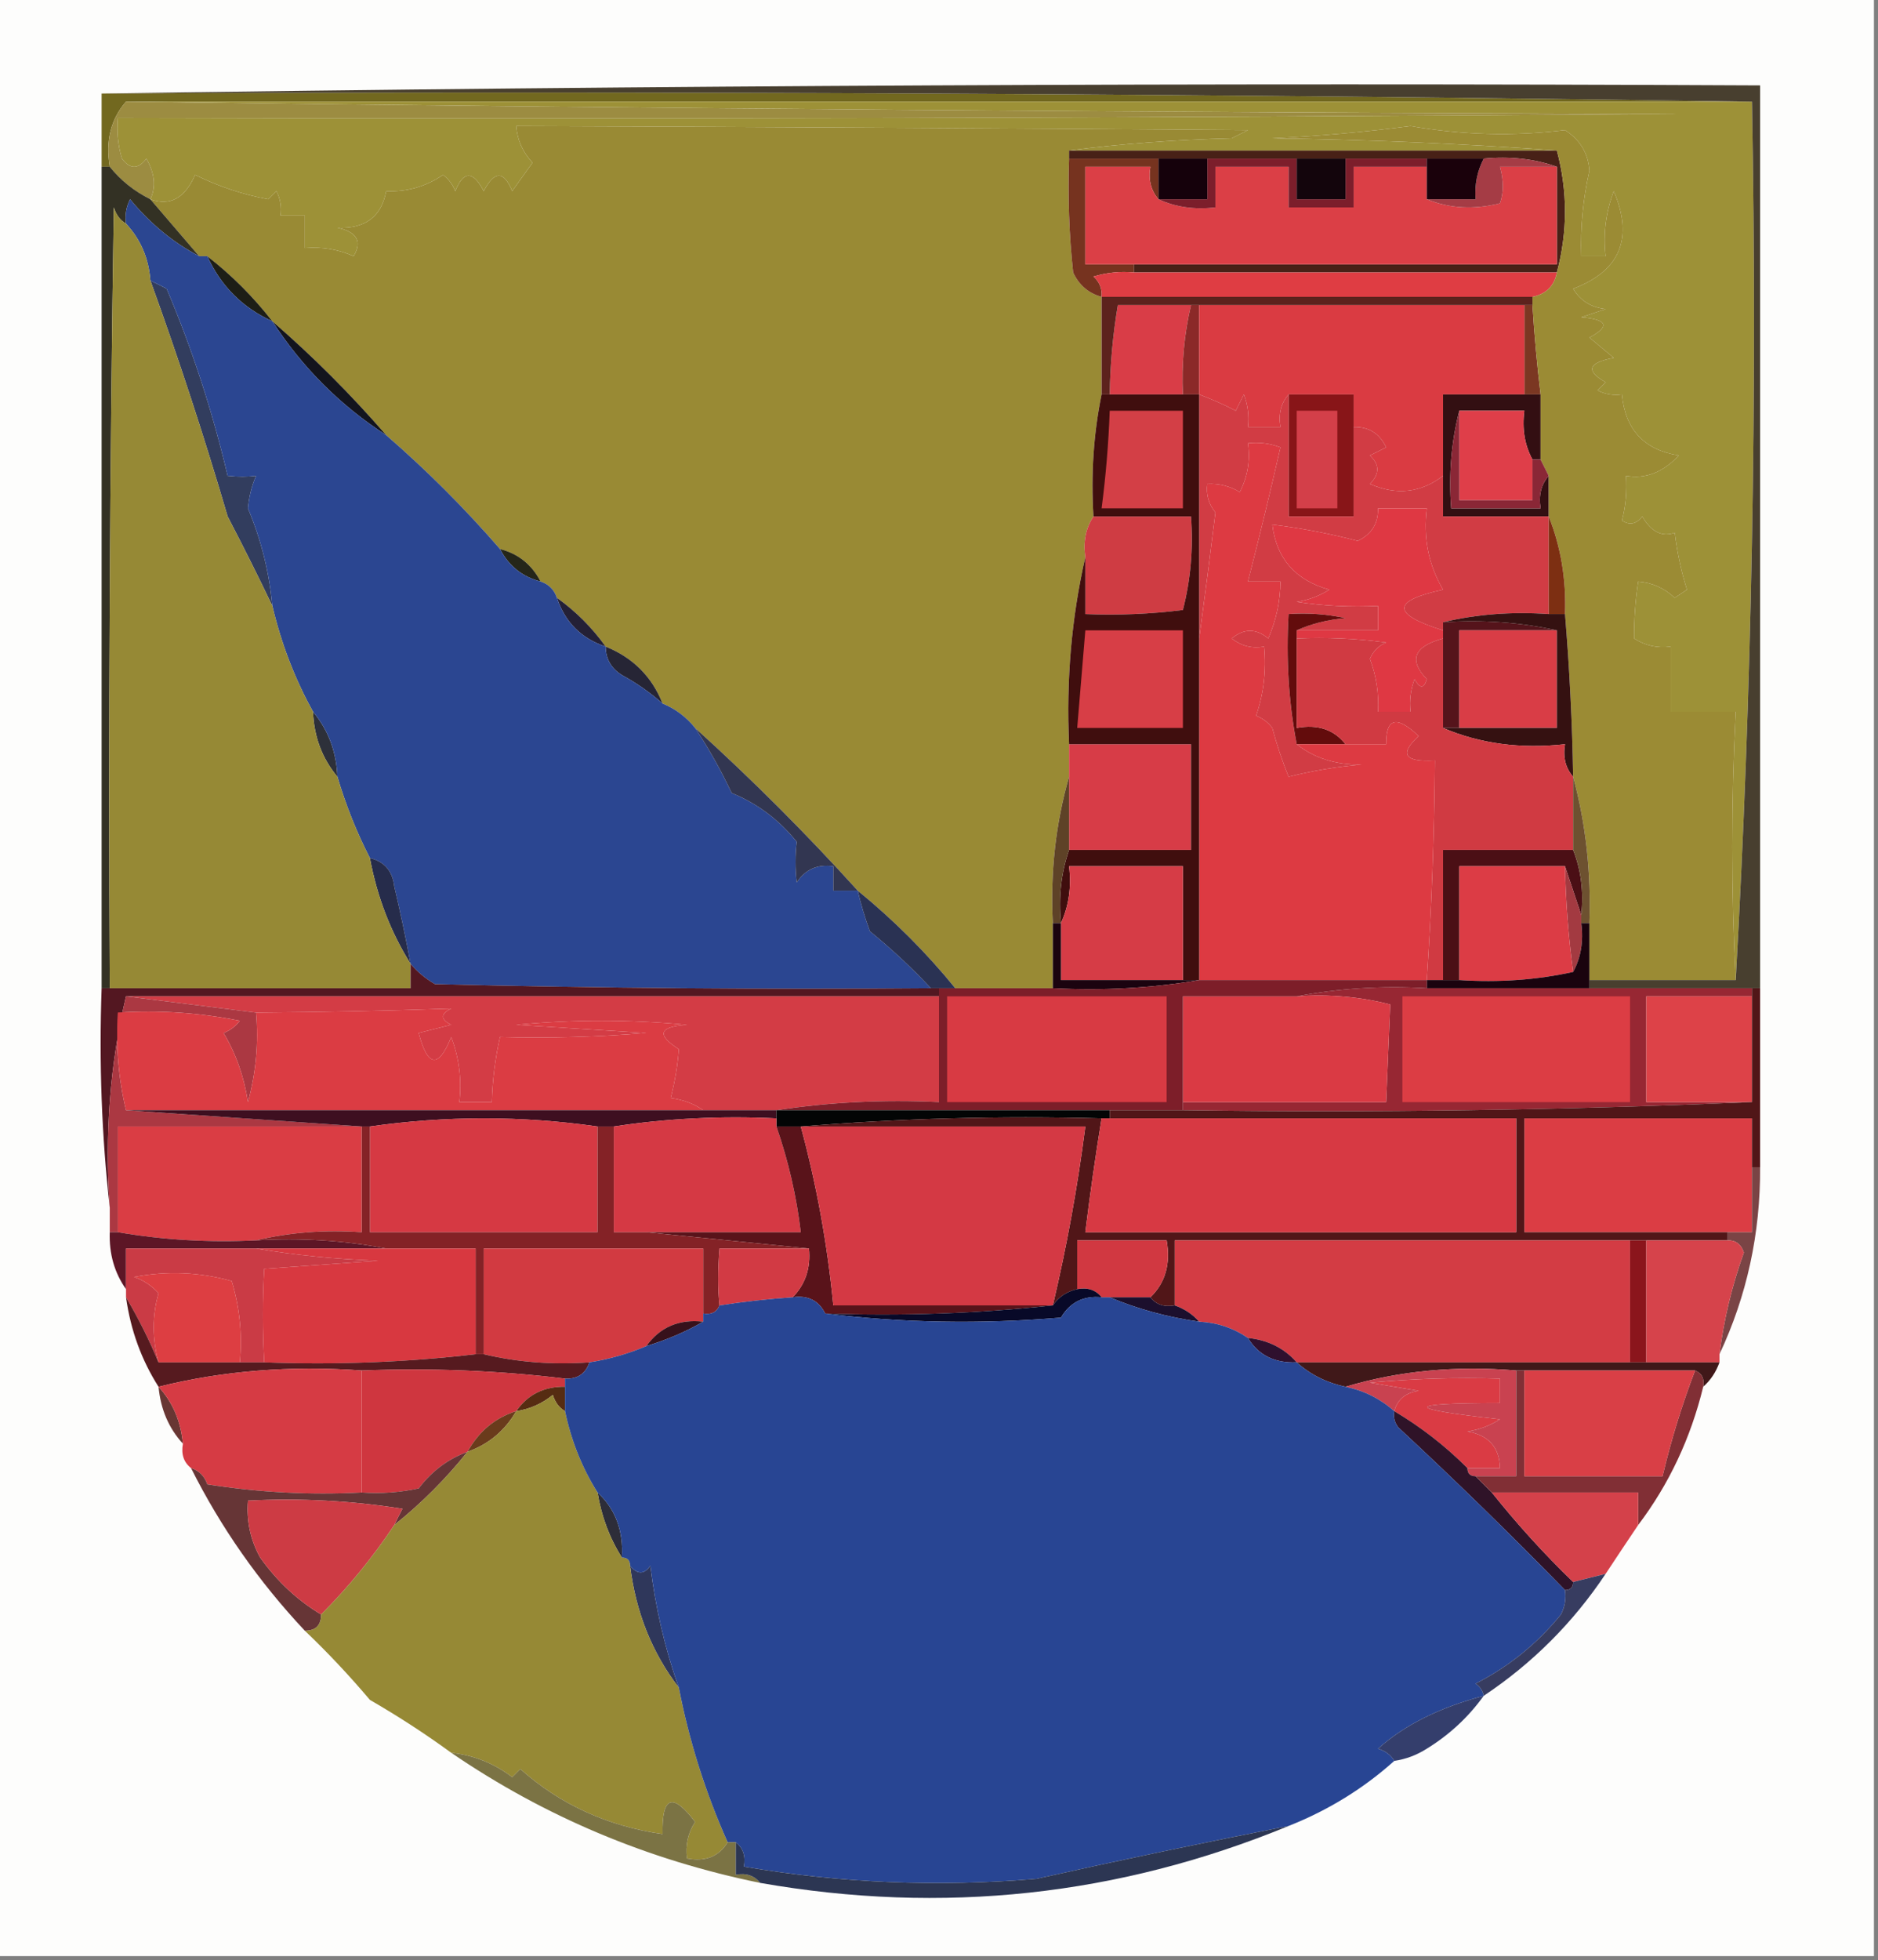 <?xml version="1.0" encoding="UTF-8"?>
<!DOCTYPE svg PUBLIC "-//W3C//DTD SVG 1.1//EN" "http://www.w3.org/Graphics/SVG/1.1/DTD/svg11.dtd">
<svg xmlns="http://www.w3.org/2000/svg" version="1.1" width="231px" height="241px" style="shape-rendering:geometricPrecision; text-rendering:geometricPrecision; image-rendering:optimizeQuality; fill-rule:evenodd; clip-rule:evenodd" xmlns:xlink="http://www.w3.org/1999/xlink">
<rect width="100%" height="100%" fill="#808080" stroke="none"/>
<g><path style="opacity:1" fill="#fdfdfc" d="M -0.5,-0.5 C 76.5,-0.5 153.5,-0.5 230.5,-0.5C 230.5,79.833 230.5,160.167 230.5,240.5C 153.5,240.5 76.5,240.5 -0.5,240.5C -0.5,160.167 -0.5,79.833 -0.5,-0.5 Z"/></g>
<g><path style="opacity:1" fill="#72681f" d="M 12.5,11.5 C 80.335,11.168 148.002,11.501 215.5,12.5C 148.833,12.5 82.167,12.5 15.5,12.5C 13.631,14.635 12.964,17.302 13.5,20.5C 13.167,20.5 12.833,20.5 12.5,20.5C 12.5,17.5 12.5,14.5 12.5,11.5 Z"/></g>
<g><path style="opacity:1" fill="#9c8c41" d="M 15.5,12.5 C 78.999,13.333 142.665,13.833 206.5,14C 142.501,14.5 78.501,14.667 14.5,14.5C 14.34,16.199 14.507,17.866 15,19.5C 16,20.833 17,20.833 18,19.5C 19.036,21.299 19.203,22.966 18.5,24.5C 16.52,23.516 14.853,22.183 13.5,20.5C 12.964,17.302 13.631,14.635 15.5,12.5 Z"/></g>
<g><path style="opacity:1" fill="#998a34" d="M 131.5,18.5 C 131.5,18.833 131.5,19.167 131.5,19.5C 131.334,24.178 131.501,28.845 132,33.5C 132.72,35.056 133.887,36.056 135.5,36.5C 135.5,40.5 135.5,44.5 135.5,48.5C 134.513,53.305 134.179,58.305 134.5,63.5C 133.549,64.919 133.216,66.585 133.5,68.5C 131.803,75.93 131.136,83.597 131.5,91.5C 131.5,92.833 131.5,94.167 131.5,95.5C 129.85,101.25 129.184,107.25 129.5,113.5C 129.5,116.167 129.5,118.833 129.5,121.5C 125.5,121.5 121.5,121.5 117.5,121.5C 113.963,117.146 109.963,113.146 105.5,109.5C 99.194,102.527 92.527,95.86 85.5,89.5C 84.41,88.143 83.076,87.143 81.5,86.5C 80.189,83.189 77.855,80.855 74.5,79.5C 72.833,77.167 70.833,75.167 68.5,73.5C 68.167,72.5 67.5,71.833 66.5,71.5C 65.415,69.413 63.749,68.08 61.5,67.5C 57.167,62.5 52.5,57.833 47.5,53.5C 43.167,48.5 38.5,43.833 33.5,39.5C 31.167,36.5 28.5,33.833 25.5,31.5C 25.167,31.5 24.833,31.5 24.5,31.5C 22.5,29.167 20.5,26.833 18.5,24.5C 20.911,25.375 22.745,24.375 24,21.5C 26.861,22.921 29.861,23.921 33,24.5C 33.333,24.167 33.667,23.833 34,23.5C 34.483,24.448 34.65,25.448 34.5,26.5C 35.5,26.5 36.5,26.5 37.5,26.5C 37.5,27.833 37.5,29.167 37.5,30.5C 39.591,30.318 41.591,30.652 43.5,31.5C 44.571,29.674 43.904,28.508 41.5,28C 44.923,28.145 46.923,26.645 47.5,23.5C 50.049,23.613 52.382,22.946 54.5,21.5C 55.192,22.025 55.692,22.692 56,23.5C 57.017,20.972 58.184,20.972 59.5,23.5C 60.816,20.972 61.983,20.972 63,23.5C 63.827,22.338 64.66,21.171 65.5,20C 64.293,18.7 63.626,17.2 63.5,15.5C 93.536,15.605 123.536,15.772 153.5,16C 152.833,16.333 152.167,16.667 151.5,17C 144.654,17.172 137.987,17.672 131.5,18.5 Z"/></g>
<g><path style="opacity:1" fill="#76331f" d="M 131.5,19.5 C 135.167,19.5 138.833,19.5 142.5,19.5C 142.5,21.167 142.5,22.833 142.5,24.5C 141.566,23.432 141.232,22.099 141.5,20.5C 138.833,20.5 136.167,20.5 133.5,20.5C 133.5,24.5 133.5,28.5 133.5,32.5C 135.5,32.5 137.5,32.5 139.5,32.5C 139.5,32.833 139.5,33.167 139.5,33.5C 137.801,33.34 136.134,33.507 134.5,34C 135.252,34.671 135.586,35.504 135.5,36.5C 133.887,36.056 132.72,35.056 132,33.5C 131.501,28.845 131.334,24.178 131.5,19.5 Z"/></g>
<g><path style="opacity:1" fill="#482117" d="M 131.5,19.5 C 131.5,19.167 131.5,18.833 131.5,18.5C 151.5,18.5 171.5,18.5 191.5,18.5C 192.833,23.5 192.833,28.5 191.5,33.5C 174.167,33.5 156.833,33.5 139.5,33.5C 139.5,33.167 139.5,32.833 139.5,32.5C 156.833,32.5 174.167,32.5 191.5,32.5C 191.5,28.5 191.5,24.5 191.5,20.5C 188.713,19.523 185.713,19.19 182.5,19.5C 180.167,19.5 177.833,19.5 175.5,19.5C 172.167,19.5 168.833,19.5 165.5,19.5C 163.5,19.5 161.5,19.5 159.5,19.5C 155.833,19.5 152.167,19.5 148.5,19.5C 146.5,19.5 144.5,19.5 142.5,19.5C 138.833,19.5 135.167,19.5 131.5,19.5 Z"/></g>
<g><path style="opacity:1" fill="#333124" d="M 12.5,20.5 C 12.833,20.5 13.167,20.5 13.5,20.5C 14.853,22.183 16.52,23.516 18.5,24.5C 20.5,26.833 22.5,29.167 24.5,31.5C 21.308,29.828 18.475,27.495 16,24.5C 15.517,25.448 15.351,26.448 15.5,27.5C 14.778,27.082 14.278,26.416 14,25.5C 13.5,57.498 13.333,89.498 13.5,121.5C 13.167,121.5 12.833,121.5 12.5,121.5C 12.5,87.833 12.5,54.167 12.5,20.5 Z"/></g>
<g><path style="opacity:1" fill="#db3f46" d="M 142.5,24.5 C 144.607,25.468 146.941,25.802 149.5,25.5C 149.5,23.833 149.5,22.167 149.5,20.5C 152.5,20.5 155.5,20.5 158.5,20.5C 158.5,22.167 158.5,23.833 158.5,25.5C 161.167,25.5 163.833,25.5 166.5,25.5C 166.5,23.833 166.5,22.167 166.5,20.5C 169.5,20.5 172.5,20.5 175.5,20.5C 175.5,21.833 175.5,23.167 175.5,24.5C 178.304,25.638 181.304,25.805 184.5,25C 184.966,23.701 184.966,22.201 184.5,20.5C 186.833,20.5 189.167,20.5 191.5,20.5C 191.5,24.5 191.5,28.5 191.5,32.5C 174.167,32.5 156.833,32.5 139.5,32.5C 137.5,32.5 135.5,32.5 133.5,32.5C 133.5,28.5 133.5,24.5 133.5,20.5C 136.167,20.5 138.833,20.5 141.5,20.5C 141.232,22.099 141.566,23.432 142.5,24.5 Z"/></g>
<g><path style="opacity:1" fill="#1d1e16" d="M 25.5,31.5 C 28.5,33.833 31.167,36.5 33.5,39.5C 29.833,37.833 27.167,35.167 25.5,31.5 Z"/></g>
<g><path style="opacity:1" fill="#df3d43" d="M 139.5,33.5 C 156.833,33.5 174.167,33.5 191.5,33.5C 191.19,35.144 190.19,36.144 188.5,36.5C 170.833,36.5 153.167,36.5 135.5,36.5C 135.586,35.504 135.252,34.671 134.5,34C 136.134,33.507 137.801,33.34 139.5,33.5 Z"/></g>
<g><path style="opacity:1" fill="#13141d" d="M 33.5,39.5 C 38.5,43.833 43.167,48.5 47.5,53.5C 41.833,49.833 37.167,45.167 33.5,39.5 Z"/></g>
<g><path style="opacity:1" fill="#d93d47" d="M 146.5,37.5 C 145.656,41.099 145.323,44.766 145.5,48.5C 142.5,48.5 139.5,48.5 136.5,48.5C 136.552,44.802 136.886,41.135 137.5,37.5C 140.5,37.5 143.5,37.5 146.5,37.5 Z"/></g>
<g><path style="opacity:1" fill="#7b3722" d="M 187.5,37.5 C 187.833,37.5 188.167,37.5 188.5,37.5C 188.724,41.179 189.058,44.846 189.5,48.5C 188.833,48.5 188.167,48.5 187.5,48.5C 187.5,44.833 187.5,41.167 187.5,37.5 Z"/></g>
<g><path style="opacity:1" fill="#8b2928" d="M 146.5,37.5 C 146.833,37.5 147.167,37.5 147.5,37.5C 147.5,41.167 147.5,44.833 147.5,48.5C 146.833,48.5 146.167,48.5 145.5,48.5C 145.323,44.766 145.656,41.099 146.5,37.5 Z"/></g>
<g><path style="opacity:1" fill="#da3b42" d="M 147.5,37.5 C 160.833,37.5 174.167,37.5 187.5,37.5C 187.5,41.167 187.5,44.833 187.5,48.5C 184.167,48.5 180.833,48.5 177.5,48.5C 177.5,51.833 177.5,55.167 177.5,58.5C 174.768,60.603 171.768,60.936 168.5,59.5C 169.711,58.28 169.711,57.113 168.5,56C 169.167,55.667 169.833,55.333 170.5,55C 169.692,53.294 168.359,52.461 166.5,52.5C 166.5,51.167 166.5,49.833 166.5,48.5C 163.833,48.5 161.167,48.5 158.5,48.5C 157.566,49.568 157.232,50.901 157.5,52.5C 156.167,52.5 154.833,52.5 153.5,52.5C 153.657,51.127 153.49,49.793 153,48.5C 152.667,49.167 152.333,49.833 152,50.5C 150.53,49.733 149.03,49.067 147.5,48.5C 147.5,44.833 147.5,41.167 147.5,37.5 Z"/></g>
<g><path style="opacity:1" fill="#5c221d" d="M 135.5,36.5 C 153.167,36.5 170.833,36.5 188.5,36.5C 188.5,36.833 188.5,37.167 188.5,37.5C 188.167,37.5 187.833,37.5 187.5,37.5C 174.167,37.5 160.833,37.5 147.5,37.5C 147.167,37.5 146.833,37.5 146.5,37.5C 143.5,37.5 140.5,37.5 137.5,37.5C 136.886,41.135 136.552,44.802 136.5,48.5C 136.167,48.5 135.833,48.5 135.5,48.5C 135.5,44.5 135.5,40.5 135.5,36.5 Z"/></g>
<g><path style="opacity:1" fill="#330f12" d="M 187.5,48.5 C 188.167,48.5 188.833,48.5 189.5,48.5C 189.5,51.167 189.5,53.833 189.5,56.5C 189.167,56.5 188.833,56.5 188.5,56.5C 187.539,54.735 187.205,52.735 187.5,50.5C 184.833,50.5 182.167,50.5 179.5,50.5C 178.517,54.298 178.183,58.298 178.5,62.5C 182.167,62.5 185.833,62.5 189.5,62.5C 189.232,60.901 189.566,59.568 190.5,58.5C 190.5,60.167 190.5,61.833 190.5,63.5C 186.167,63.5 181.833,63.5 177.5,63.5C 177.5,61.833 177.5,60.167 177.5,58.5C 177.5,55.167 177.5,51.833 177.5,48.5C 180.833,48.5 184.167,48.5 187.5,48.5 Z"/></g>
<g><path style="opacity:1" fill="#9d9137" d="M 15.5,12.5 C 82.167,12.5 148.833,12.5 215.5,12.5C 216.16,48.849 215.494,84.849 213.5,120.5C 212.929,109.641 212.929,98.641 213.5,87.5C 210.833,87.5 208.167,87.5 205.5,87.5C 205.5,84.833 205.5,82.167 205.5,79.5C 203.856,79.713 202.356,79.38 201,78.5C 200.982,76.203 201.149,73.87 201.5,71.5C 203.2,71.626 204.7,72.293 206,73.5C 206.5,73.167 207,72.833 207.5,72.5C 206.787,70.224 206.287,67.891 206,65.5C 204.434,66.061 203.101,65.394 202,63.5C 201.282,64.451 200.449,64.617 199.5,64C 199.962,62.278 200.128,60.445 200,58.5C 202.376,58.923 204.543,58.089 206.5,56C 202.242,55.33 199.909,52.83 199.5,48.5C 198.448,48.65 197.448,48.483 196.5,48C 196.833,47.667 197.167,47.333 197.5,47C 194.999,45.582 195.332,44.582 198.5,44C 197.5,43.167 196.5,42.333 195.5,41.5C 198.076,40.117 197.742,39.283 194.5,39C 195.5,38.667 196.5,38.333 197.5,38C 195.714,37.804 194.381,36.971 193.5,35.5C 199.289,33.303 200.955,29.303 198.5,23.5C 197.52,26.087 197.187,28.753 197.5,31.5C 196.5,31.5 195.5,31.5 194.5,31.5C 194.38,27.958 194.714,24.458 195.5,21C 195.357,18.849 194.357,17.182 192.5,16C 186.187,16.78 179.854,16.613 173.5,15.5C 167.863,16.243 162.196,16.743 156.5,17C 168.341,17.169 180.007,17.669 191.5,18.5C 171.5,18.5 151.5,18.5 131.5,18.5C 137.987,17.672 144.654,17.172 151.5,17C 152.167,16.667 152.833,16.333 153.5,16C 123.536,15.772 93.536,15.605 63.5,15.5C 63.626,17.2 64.293,18.7 65.5,20C 64.66,21.171 63.827,22.338 63,23.5C 61.983,20.972 60.816,20.972 59.5,23.5C 58.184,20.972 57.017,20.972 56,23.5C 55.692,22.692 55.192,22.025 54.5,21.5C 52.382,22.946 50.049,23.613 47.5,23.5C 46.923,26.645 44.923,28.145 41.5,28C 43.904,28.508 44.571,29.674 43.5,31.5C 41.591,30.652 39.591,30.318 37.5,30.5C 37.5,29.167 37.5,27.833 37.5,26.5C 36.5,26.5 35.5,26.5 34.5,26.5C 34.65,25.448 34.483,24.448 34,23.5C 33.667,23.833 33.333,24.167 33,24.5C 29.861,23.921 26.861,22.921 24,21.5C 22.745,24.375 20.911,25.375 18.5,24.5C 19.203,22.966 19.036,21.299 18,19.5C 17,20.833 16,20.833 15,19.5C 14.507,17.866 14.34,16.199 14.5,14.5C 78.501,14.667 142.501,14.5 206.5,14C 142.665,13.833 78.999,13.333 15.5,12.5 Z"/></g>
<g><path style="opacity:1" fill="#7c1e2b" d="M 148.5,19.5 C 152.167,19.5 155.833,19.5 159.5,19.5C 159.5,21.167 159.5,22.833 159.5,24.5C 161.5,24.5 163.5,24.5 165.5,24.5C 165.5,22.833 165.5,21.167 165.5,19.5C 168.833,19.5 172.167,19.5 175.5,19.5C 175.5,19.833 175.5,20.167 175.5,20.5C 172.5,20.5 169.5,20.5 166.5,20.5C 166.5,22.167 166.5,23.833 166.5,25.5C 163.833,25.5 161.167,25.5 158.5,25.5C 158.5,23.833 158.5,22.167 158.5,20.5C 155.5,20.5 152.5,20.5 149.5,20.5C 149.5,22.167 149.5,23.833 149.5,25.5C 146.941,25.802 144.607,25.468 142.5,24.5C 144.5,24.5 146.5,24.5 148.5,24.5C 148.5,22.833 148.5,21.167 148.5,19.5 Z"/></g>
<g><path style="opacity:1" fill="#a53c45" d="M 182.5,19.5 C 185.713,19.19 188.713,19.523 191.5,20.5C 189.167,20.5 186.833,20.5 184.5,20.5C 184.966,22.201 184.966,23.701 184.5,25C 181.304,25.805 178.304,25.638 175.5,24.5C 177.5,24.5 179.5,24.5 181.5,24.5C 181.366,22.709 181.699,21.042 182.5,19.5 Z"/></g>
<g><path style="opacity:1" fill="#13050c" d="M 159.5,19.5 C 161.5,19.5 163.5,19.5 165.5,19.5C 165.5,21.167 165.5,22.833 165.5,24.5C 163.5,24.5 161.5,24.5 159.5,24.5C 159.5,22.833 159.5,21.167 159.5,19.5 Z"/></g>
<g><path style="opacity:1" fill="#1a010b" d="M 175.5,19.5 C 177.833,19.5 180.167,19.5 182.5,19.5C 181.699,21.042 181.366,22.709 181.5,24.5C 179.5,24.5 177.5,24.5 175.5,24.5C 175.5,23.167 175.5,21.833 175.5,20.5C 175.5,20.167 175.5,19.833 175.5,19.5 Z"/></g>
<g><path style="opacity:1" fill="#15010b" d="M 142.5,19.5 C 144.5,19.5 146.5,19.5 148.5,19.5C 148.5,21.167 148.5,22.833 148.5,24.5C 146.5,24.5 144.5,24.5 142.5,24.5C 142.5,22.833 142.5,21.167 142.5,19.5 Z"/></g>
<g><path style="opacity:1" fill="#881518" d="M 158.5,48.5 C 161.167,48.5 163.833,48.5 166.5,48.5C 166.5,49.833 166.5,51.167 166.5,52.5C 166.5,56.167 166.5,59.833 166.5,63.5C 163.833,63.5 161.167,63.5 158.5,63.5C 158.5,58.5 158.5,53.5 158.5,48.5 Z"/></g>
<g><path style="opacity:1" fill="#9b8b34" d="M 213.5,120.5 C 207.5,120.5 201.5,120.5 195.5,120.5C 195.5,118.167 195.5,115.833 195.5,113.5C 195.724,107.261 195.057,101.261 193.5,95.5C 193.388,88.82 193.054,82.153 192.5,75.5C 192.656,71.236 191.989,67.236 190.5,63.5C 190.5,61.833 190.5,60.167 190.5,58.5C 190.167,57.833 189.833,57.167 189.5,56.5C 189.5,53.833 189.5,51.167 189.5,48.5C 189.058,44.846 188.724,41.179 188.5,37.5C 188.5,37.167 188.5,36.833 188.5,36.5C 190.19,36.144 191.19,35.144 191.5,33.5C 192.833,28.5 192.833,23.5 191.5,18.5C 180.007,17.669 168.341,17.169 156.5,17C 162.196,16.743 167.863,16.243 173.5,15.5C 179.854,16.613 186.187,16.78 192.5,16C 194.357,17.182 195.357,18.849 195.5,21C 194.714,24.458 194.38,27.958 194.5,31.5C 195.5,31.5 196.5,31.5 197.5,31.5C 197.187,28.753 197.52,26.087 198.5,23.5C 200.955,29.303 199.289,33.303 193.5,35.5C 194.381,36.971 195.714,37.804 197.5,38C 196.5,38.333 195.5,38.667 194.5,39C 197.742,39.283 198.076,40.117 195.5,41.5C 196.5,42.333 197.5,43.167 198.5,44C 195.332,44.582 194.999,45.582 197.5,47C 197.167,47.333 196.833,47.667 196.5,48C 197.448,48.483 198.448,48.65 199.5,48.5C 199.909,52.83 202.242,55.33 206.5,56C 204.543,58.089 202.376,58.923 200,58.5C 200.128,60.445 199.962,62.278 199.5,64C 200.449,64.617 201.282,64.451 202,63.5C 203.101,65.394 204.434,66.061 206,65.5C 206.287,67.891 206.787,70.224 207.5,72.5C 207,72.833 206.5,73.167 206,73.5C 204.7,72.293 203.2,71.626 201.5,71.5C 201.149,73.87 200.982,76.203 201,78.5C 202.356,79.38 203.856,79.713 205.5,79.5C 205.5,82.167 205.5,84.833 205.5,87.5C 208.167,87.5 210.833,87.5 213.5,87.5C 212.929,98.641 212.929,109.641 213.5,120.5 Z"/></g>
<g><path style="opacity:1" fill="#d33f49" d="M 159.5,50.5 C 161.167,50.5 162.833,50.5 164.5,50.5C 164.5,54.5 164.5,58.5 164.5,62.5C 162.833,62.5 161.167,62.5 159.5,62.5C 159.5,58.5 159.5,54.5 159.5,50.5 Z"/></g>
<g><path style="opacity:1" fill="#df3e49" d="M 179.5,50.5 C 182.167,50.5 184.833,50.5 187.5,50.5C 187.205,52.735 187.539,54.735 188.5,56.5C 188.5,58.167 188.5,59.833 188.5,61.5C 185.5,61.5 182.5,61.5 179.5,61.5C 179.5,57.833 179.5,54.167 179.5,50.5 Z"/></g>
<g><path style="opacity:1" fill="#323d5e" d="M 18.5,34.5 C 19.15,34.804 19.817,35.137 20.5,35.5C 23.648,42.933 26.148,50.6 28,58.5C 29.264,58.64 30.43,58.64 31.5,58.5C 30.954,59.772 30.621,61.105 30.5,62.5C 32.121,66.359 33.121,70.359 33.5,74.5C 31.784,70.905 29.951,67.239 28,63.5C 25.148,53.777 21.982,44.111 18.5,34.5 Z"/></g>
<g><path style="opacity:1" fill="#8a2736" d="M 179.5,50.5 C 179.5,54.167 179.5,57.833 179.5,61.5C 182.5,61.5 185.5,61.5 188.5,61.5C 188.5,59.833 188.5,58.167 188.5,56.5C 188.833,56.5 189.167,56.5 189.5,56.5C 189.833,57.167 190.167,57.833 190.5,58.5C 189.566,59.568 189.232,60.901 189.5,62.5C 185.833,62.5 182.167,62.5 178.5,62.5C 178.183,58.298 178.517,54.298 179.5,50.5 Z"/></g>
<g><path style="opacity:1" fill="#252619" d="M 61.5,67.5 C 63.749,68.08 65.415,69.413 66.5,71.5C 64.251,70.92 62.585,69.587 61.5,67.5 Z"/></g>
<g><path style="opacity:1" fill="#d13c44" d="M 147.5,48.5 C 149.03,49.067 150.53,49.733 152,50.5C 152.333,49.833 152.667,49.167 153,48.5C 153.49,49.793 153.657,51.127 153.5,52.5C 154.833,52.5 156.167,52.5 157.5,52.5C 157.232,50.901 157.566,49.568 158.5,48.5C 158.5,53.5 158.5,58.5 158.5,63.5C 161.167,63.5 163.833,63.5 166.5,63.5C 166.5,59.833 166.5,56.167 166.5,52.5C 168.359,52.461 169.692,53.294 170.5,55C 169.833,55.333 169.167,55.667 168.5,56C 169.711,57.113 169.711,58.28 168.5,59.5C 171.768,60.936 174.768,60.603 177.5,58.5C 177.5,60.167 177.5,61.833 177.5,63.5C 181.833,63.5 186.167,63.5 190.5,63.5C 190.5,67.5 190.5,71.5 190.5,75.5C 185.968,75.182 181.634,75.515 177.5,76.5C 177.5,76.833 177.5,77.167 177.5,77.5C 171.153,75.524 171.153,73.858 177.5,72.5C 175.711,69.444 175.044,66.111 175.5,62.5C 173.5,62.5 171.5,62.5 169.5,62.5C 169.539,64.359 168.706,65.692 167,66.5C 163.572,65.604 160.072,64.938 156.5,64.5C 157.001,68.674 159.334,71.34 163.5,72.5C 162.271,73.281 160.938,73.781 159.5,74C 162.817,74.498 166.15,74.665 169.5,74.5C 169.5,75.5 169.5,76.5 169.5,77.5C 166.167,77.5 162.833,77.5 159.5,77.5C 161.292,76.691 163.292,76.191 165.5,76C 163.19,75.503 160.857,75.337 158.5,75.5C 158.179,81.026 158.512,86.359 159.5,91.5C 161.658,93.22 164.325,94.053 167.5,94C 164.443,94.257 161.443,94.757 158.5,95.5C 157.708,93.535 157.041,91.535 156.5,89.5C 155.975,88.808 155.308,88.308 154.5,88C 155.444,85.281 155.777,82.448 155.5,79.5C 154.022,79.762 152.689,79.429 151.5,78.5C 153.006,77.253 154.506,77.253 156,78.5C 156.977,76.26 157.477,73.927 157.5,71.5C 156.167,71.5 154.833,71.5 153.5,71.5C 154.895,66.083 156.229,60.583 157.5,55C 156.207,54.51 154.873,54.343 153.5,54.5C 153.799,56.604 153.466,58.604 152.5,60.5C 151.264,59.754 149.93,59.421 148.5,59.5C 148.33,60.822 148.663,61.989 149.5,63C 148.855,68.267 148.188,73.433 147.5,78.5C 147.5,68.5 147.5,58.5 147.5,48.5 Z"/></g>
<g><path style="opacity:1" fill="#483f2f" d="M 12.5,11.5 C 80.331,10.501 148.331,10.168 216.5,10.5C 216.5,47.5 216.5,84.5 216.5,121.5C 216.167,121.5 215.833,121.5 215.5,121.5C 208.833,121.5 202.167,121.5 195.5,121.5C 195.5,121.167 195.5,120.833 195.5,120.5C 201.5,120.5 207.5,120.5 213.5,120.5C 215.494,84.849 216.16,48.849 215.5,12.5C 148.002,11.501 80.335,11.168 12.5,11.5 Z"/></g>
<g><path style="opacity:1" fill="#cf3c43" d="M 134.5,63.5 C 138.5,63.5 142.5,63.5 146.5,63.5C 146.793,67.437 146.46,71.27 145.5,75C 141.514,75.499 137.514,75.665 133.5,75.5C 133.5,73.167 133.5,70.833 133.5,68.5C 133.216,66.585 133.549,64.919 134.5,63.5 Z"/></g>
<g><path style="opacity:1" fill="#7d2f12" d="M 190.5,63.5 C 191.989,67.236 192.656,71.236 192.5,75.5C 191.833,75.5 191.167,75.5 190.5,75.5C 190.5,71.5 190.5,67.5 190.5,63.5 Z"/></g>
<g><path style="opacity:1" fill="#df3843" d="M 177.5,77.5 C 177.5,77.833 177.5,78.167 177.5,78.5C 173.913,79.481 173.246,81.148 175.5,83.5C 175.154,84.696 174.654,84.696 174,83.5C 173.51,84.793 173.343,86.127 173.5,87.5C 172.167,87.5 170.833,87.5 169.5,87.5C 169.62,85.266 169.287,83.099 168.5,81C 168.905,80.055 169.572,79.388 170.5,79C 166.848,78.501 163.182,78.335 159.5,78.5C 159.5,78.167 159.5,77.833 159.5,77.5C 162.833,77.5 166.167,77.5 169.5,77.5C 169.5,76.5 169.5,75.5 169.5,74.5C 166.15,74.665 162.817,74.498 159.5,74C 160.938,73.781 162.271,73.281 163.5,72.5C 159.334,71.34 157.001,68.674 156.5,64.5C 160.072,64.938 163.572,65.604 167,66.5C 168.706,65.692 169.539,64.359 169.5,62.5C 171.5,62.5 173.5,62.5 175.5,62.5C 175.044,66.111 175.711,69.444 177.5,72.5C 171.153,73.858 171.153,75.524 177.5,77.5 Z"/></g>
<g><path style="opacity:1" fill="#242036" d="M 68.5,73.5 C 70.833,75.167 72.833,77.167 74.5,79.5C 71.5,78.5 69.5,76.5 68.5,73.5 Z"/></g>
<g><path style="opacity:1" fill="#55141b" d="M 177.5,76.5 C 182.363,76.18 187.03,76.514 191.5,77.5C 187.5,77.5 183.5,77.5 179.5,77.5C 179.5,81.5 179.5,85.5 179.5,89.5C 178.833,89.5 178.167,89.5 177.5,89.5C 177.5,85.833 177.5,82.167 177.5,78.5C 177.5,78.167 177.5,77.833 177.5,77.5C 177.5,77.167 177.5,76.833 177.5,76.5 Z"/></g>
<g><path style="opacity:1" fill="#262535" d="M 74.5,79.5 C 77.855,80.855 80.189,83.189 81.5,86.5C 79.99,85.164 78.323,83.997 76.5,83C 75.177,82.184 74.511,81.017 74.5,79.5 Z"/></g>
<g><path style="opacity:1" fill="#630c0c" d="M 159.5,77.5 C 159.5,77.833 159.5,78.167 159.5,78.5C 159.5,82.167 159.5,85.833 159.5,89.5C 162.082,89.025 164.082,89.692 165.5,91.5C 163.5,91.5 161.5,91.5 159.5,91.5C 158.512,86.359 158.179,81.026 158.5,75.5C 160.857,75.337 163.19,75.503 165.5,76C 163.292,76.191 161.292,76.691 159.5,77.5 Z"/></g>
<g><path style="opacity:1" fill="#d93d46" d="M 191.5,77.5 C 191.5,81.5 191.5,85.5 191.5,89.5C 187.5,89.5 183.5,89.5 179.5,89.5C 179.5,85.5 179.5,81.5 179.5,77.5C 183.5,77.5 187.5,77.5 191.5,77.5 Z"/></g>
<g><path style="opacity:1" fill="#351111" d="M 177.5,76.5 C 181.634,75.515 185.968,75.182 190.5,75.5C 191.167,75.5 191.833,75.5 192.5,75.5C 193.054,82.153 193.388,88.82 193.5,95.5C 192.566,94.432 192.232,93.099 192.5,91.5C 187.056,92.108 182.056,91.442 177.5,89.5C 178.167,89.5 178.833,89.5 179.5,89.5C 183.5,89.5 187.5,89.5 191.5,89.5C 191.5,85.5 191.5,81.5 191.5,77.5C 187.03,76.514 182.363,76.18 177.5,76.5 Z"/></g>
<g><path style="opacity:1" fill="#d03a42" d="M 159.5,78.5 C 163.182,78.335 166.848,78.501 170.5,79C 169.572,79.388 168.905,80.055 168.5,81C 169.287,83.099 169.62,85.266 169.5,87.5C 170.833,87.5 172.167,87.5 173.5,87.5C 173.343,86.127 173.51,84.793 174,83.5C 174.654,84.696 175.154,84.696 175.5,83.5C 173.246,81.148 173.913,79.481 177.5,78.5C 177.5,82.167 177.5,85.833 177.5,89.5C 182.056,91.442 187.056,92.108 192.5,91.5C 192.232,93.099 192.566,94.432 193.5,95.5C 193.5,98.5 193.5,101.5 193.5,104.5C 188.167,104.5 182.833,104.5 177.5,104.5C 177.5,109.833 177.5,115.167 177.5,120.5C 176.833,120.5 176.167,120.5 175.5,120.5C 176.089,111.732 176.423,102.732 176.5,93.5C 172.743,93.714 172.076,92.714 174.5,90.5C 171.8,87.925 170.467,88.258 170.5,91.5C 168.833,91.5 167.167,91.5 165.5,91.5C 164.082,89.692 162.082,89.025 159.5,89.5C 159.5,85.833 159.5,82.167 159.5,78.5 Z"/></g>
<g><path style="opacity:1" fill="#2d303a" d="M 38.5,87.5 C 40.38,89.755 41.38,92.422 41.5,95.5C 39.62,93.245 38.62,90.578 38.5,87.5 Z"/></g>
<g><path style="opacity:1" fill="#2b4691" d="M 24.5,31.5 C 24.833,31.5 25.167,31.5 25.5,31.5C 27.167,35.167 29.833,37.833 33.5,39.5C 37.167,45.167 41.833,49.833 47.5,53.5C 52.5,57.833 57.167,62.5 61.5,67.5C 62.585,69.587 64.251,70.92 66.5,71.5C 67.5,71.833 68.167,72.5 68.5,73.5C 69.5,76.5 71.5,78.5 74.5,79.5C 74.511,81.017 75.177,82.184 76.5,83C 78.323,83.997 79.99,85.164 81.5,86.5C 83.076,87.143 84.41,88.143 85.5,89.5C 87.177,92.025 88.677,94.691 90,97.5C 93.153,98.786 95.82,100.786 98,103.5C 97.805,105.126 97.805,106.793 98,108.5C 99.049,106.893 100.549,106.227 102.5,106.5C 102.5,107.5 102.5,108.5 102.5,109.5C 103.5,109.5 104.5,109.5 105.5,109.5C 105.892,111.179 106.392,112.846 107,114.5C 109.671,116.672 112.171,119.005 114.5,121.5C 94.164,121.667 73.831,121.5 53.5,121C 52.309,120.302 51.309,119.469 50.5,118.5C 49.916,115.33 49.25,112.163 48.5,109C 48.285,107.092 47.285,105.926 45.5,105.5C 43.868,102.325 42.535,98.992 41.5,95.5C 41.38,92.422 40.38,89.755 38.5,87.5C 36.263,83.466 34.596,79.132 33.5,74.5C 33.121,70.359 32.121,66.359 30.5,62.5C 30.621,61.105 30.954,59.772 31.5,58.5C 30.43,58.64 29.264,58.64 28,58.5C 26.148,50.6 23.648,42.933 20.5,35.5C 19.817,35.137 19.15,34.804 18.5,34.5C 18.297,31.767 17.297,29.434 15.5,27.5C 15.351,26.448 15.517,25.448 16,24.5C 18.475,27.495 21.308,29.828 24.5,31.5 Z"/></g>
<g><path style="opacity:1" fill="#dd3a42" d="M 159.5,91.5 C 161.5,91.5 163.5,91.5 165.5,91.5C 167.167,91.5 168.833,91.5 170.5,91.5C 170.467,88.258 171.8,87.925 174.5,90.5C 172.076,92.714 172.743,93.714 176.5,93.5C 176.423,102.732 176.089,111.732 175.5,120.5C 166.167,120.5 156.833,120.5 147.5,120.5C 147.5,106.5 147.5,92.5 147.5,78.5C 148.188,73.433 148.855,68.267 149.5,63C 148.663,61.989 148.33,60.822 148.5,59.5C 149.93,59.421 151.264,59.754 152.5,60.5C 153.466,58.604 153.799,56.604 153.5,54.5C 154.873,54.343 156.207,54.51 157.5,55C 156.229,60.583 154.895,66.083 153.5,71.5C 154.833,71.5 156.167,71.5 157.5,71.5C 157.477,73.927 156.977,76.26 156,78.5C 154.506,77.253 153.006,77.253 151.5,78.5C 152.689,79.429 154.022,79.762 155.5,79.5C 155.777,82.448 155.444,85.281 154.5,88C 155.308,88.308 155.975,88.808 156.5,89.5C 157.041,91.535 157.708,93.535 158.5,95.5C 161.443,94.757 164.443,94.257 167.5,94C 164.325,94.053 161.658,93.22 159.5,91.5 Z"/></g>
<g><path style="opacity:1" fill="#d73c47" d="M 131.5,91.5 C 136.5,91.5 141.5,91.5 146.5,91.5C 146.5,95.833 146.5,100.167 146.5,104.5C 141.5,104.5 136.5,104.5 131.5,104.5C 131.5,101.5 131.5,98.5 131.5,95.5C 131.5,94.167 131.5,92.833 131.5,91.5 Z"/></g>
<g><path style="opacity:1" fill="#400e0e" d="M 135.5,48.5 C 135.833,48.5 136.167,48.5 136.5,48.5C 139.5,48.5 142.5,48.5 145.5,48.5C 146.167,48.5 146.833,48.5 147.5,48.5C 147.5,58.5 147.5,68.5 147.5,78.5C 147.5,92.5 147.5,106.5 147.5,120.5C 146.833,120.5 146.167,120.5 145.5,120.5C 145.5,115.833 145.5,111.167 145.5,106.5C 140.833,106.5 136.167,106.5 131.5,106.5C 131.802,109.059 131.468,111.393 130.5,113.5C 130.19,110.287 130.523,107.287 131.5,104.5C 136.5,104.5 141.5,104.5 146.5,104.5C 146.5,100.167 146.5,95.833 146.5,91.5C 141.5,91.5 136.5,91.5 131.5,91.5C 131.136,83.597 131.803,75.93 133.5,68.5C 133.5,70.833 133.5,73.167 133.5,75.5C 137.514,75.665 141.514,75.499 145.5,75C 146.46,71.27 146.793,67.437 146.5,63.5C 142.5,63.5 138.5,63.5 134.5,63.5C 134.179,58.305 134.513,53.305 135.5,48.5 Z"/></g>
<g><path style="opacity:1" fill="#d73e46" d="M 133.5,77.5 C 137.5,77.5 141.5,77.5 145.5,77.5C 145.5,81.5 145.5,85.5 145.5,89.5C 141.167,89.5 136.833,89.5 132.5,89.5C 132.833,85.5 133.167,81.5 133.5,77.5 Z"/></g>
<g><path style="opacity:1" fill="#d33f46" d="M 136.5,50.5 C 139.5,50.5 142.5,50.5 145.5,50.5C 145.5,54.5 145.5,58.5 145.5,62.5C 142.167,62.5 138.833,62.5 135.5,62.5C 136.021,58.519 136.354,54.519 136.5,50.5 Z"/></g>
<g><path style="opacity:1" fill="#4b0f15" d="M 193.5,104.5 C 194.473,106.948 194.806,109.615 194.5,112.5C 193.833,110.5 193.167,108.5 192.5,106.5C 188.167,106.5 183.833,106.5 179.5,106.5C 179.5,111.167 179.5,115.833 179.5,120.5C 178.833,120.5 178.167,120.5 177.5,120.5C 177.5,115.167 177.5,109.833 177.5,104.5C 182.833,104.5 188.167,104.5 193.5,104.5 Z"/></g>
<g><path style="opacity:1" fill="#262c4b" d="M 45.5,105.5 C 47.285,105.926 48.285,107.092 48.5,109C 49.25,112.163 49.916,115.33 50.5,118.5C 48.036,114.556 46.37,110.223 45.5,105.5 Z"/></g>
<g><path style="opacity:1" fill="#323651" d="M 85.5,89.5 C 92.527,95.86 99.194,102.527 105.5,109.5C 104.5,109.5 103.5,109.5 102.5,109.5C 102.5,108.5 102.5,107.5 102.5,106.5C 100.549,106.227 99.049,106.893 98,108.5C 97.805,106.793 97.805,105.126 98,103.5C 95.82,100.786 93.153,98.786 90,97.5C 88.677,94.691 87.177,92.025 85.5,89.5 Z"/></g>
<g><path style="opacity:1" fill="#a33a41" d="M 192.5,106.5 C 193.167,108.5 193.833,110.5 194.5,112.5C 194.5,112.833 194.5,113.167 194.5,113.5C 194.795,115.735 194.461,117.735 193.5,119.5C 192.92,115.19 192.586,110.857 192.5,106.5 Z"/></g>
<g><path style="opacity:1" fill="#5e4227" d="M 131.5,95.5 C 131.5,98.5 131.5,101.5 131.5,104.5C 130.523,107.287 130.19,110.287 130.5,113.5C 130.167,113.5 129.833,113.5 129.5,113.5C 129.184,107.25 129.85,101.25 131.5,95.5 Z"/></g>
<g><path style="opacity:1" fill="#6d5130" d="M 193.5,95.5 C 195.057,101.261 195.724,107.261 195.5,113.5C 195.167,113.5 194.833,113.5 194.5,113.5C 194.5,113.167 194.5,112.833 194.5,112.5C 194.806,109.615 194.473,106.948 193.5,104.5C 193.5,101.5 193.5,98.5 193.5,95.5 Z"/></g>
<g><path style="opacity:1" fill="#d63c46" d="M 145.5,120.5 C 140.5,120.5 135.5,120.5 130.5,120.5C 130.5,118.167 130.5,115.833 130.5,113.5C 131.468,111.393 131.802,109.059 131.5,106.5C 136.167,106.5 140.833,106.5 145.5,106.5C 145.5,111.167 145.5,115.833 145.5,120.5 Z"/></g>
<g><path style="opacity:1" fill="#968935" d="M 15.5,27.5 C 17.297,29.434 18.297,31.767 18.5,34.5C 21.982,44.111 25.148,53.777 28,63.5C 29.951,67.239 31.784,70.905 33.5,74.5C 34.596,79.132 36.263,83.466 38.5,87.5C 38.62,90.578 39.62,93.245 41.5,95.5C 42.535,98.992 43.868,102.325 45.5,105.5C 46.37,110.223 48.036,114.556 50.5,118.5C 50.5,119.5 50.5,120.5 50.5,121.5C 38.167,121.5 25.833,121.5 13.5,121.5C 13.333,89.498 13.5,57.498 14,25.5C 14.278,26.416 14.778,27.082 15.5,27.5 Z"/></g>
<g><path style="opacity:1" fill="#dc3c45" d="M 192.5,106.5 C 192.586,110.857 192.92,115.19 193.5,119.5C 189.03,120.486 184.363,120.819 179.5,120.5C 179.5,115.833 179.5,111.167 179.5,106.5C 183.833,106.5 188.167,106.5 192.5,106.5 Z"/></g>
<g><path style="opacity:1" fill="#2a3253" d="M 105.5,109.5 C 109.963,113.146 113.963,117.146 117.5,121.5C 116.833,121.5 116.167,121.5 115.5,121.5C 115.167,121.5 114.833,121.5 114.5,121.5C 112.171,119.005 109.671,116.672 107,114.5C 106.392,112.846 105.892,111.179 105.5,109.5 Z"/></g>
<g><path style="opacity:1" fill="#1b030f" d="M 129.5,113.5 C 129.833,113.5 130.167,113.5 130.5,113.5C 130.5,115.833 130.5,118.167 130.5,120.5C 135.5,120.5 140.5,120.5 145.5,120.5C 146.167,120.5 146.833,120.5 147.5,120.5C 141.69,121.49 135.69,121.823 129.5,121.5C 129.5,118.833 129.5,116.167 129.5,113.5 Z"/></g>
<g><path style="opacity:1" fill="#1a030e" d="M 194.5,113.5 C 194.833,113.5 195.167,113.5 195.5,113.5C 195.5,115.833 195.5,118.167 195.5,120.5C 195.5,120.833 195.5,121.167 195.5,121.5C 188.833,121.5 182.167,121.5 175.5,121.5C 175.5,121.167 175.5,120.833 175.5,120.5C 176.167,120.5 176.833,120.5 177.5,120.5C 178.167,120.5 178.833,120.5 179.5,120.5C 184.363,120.819 189.03,120.486 193.5,119.5C 194.461,117.735 194.795,115.735 194.5,113.5 Z"/></g>
<g><path style="opacity:1" fill="#531721" d="M 50.5,118.5 C 51.309,119.469 52.309,120.302 53.5,121C 73.831,121.5 94.164,121.667 114.5,121.5C 114.833,121.5 115.167,121.5 115.5,121.5C 115.5,121.833 115.5,122.167 115.5,122.5C 82.167,122.5 48.833,122.5 15.5,122.5C 13.53,130.769 12.864,139.435 13.5,148.5C 12.507,139.682 12.173,130.682 12.5,121.5C 12.833,121.5 13.167,121.5 13.5,121.5C 25.833,121.5 38.167,121.5 50.5,121.5C 50.5,120.5 50.5,119.5 50.5,118.5 Z"/></g>
<g><path style="opacity:1" fill="#972733" d="M 159.5,122.5 C 164.64,121.512 169.974,121.179 175.5,121.5C 182.167,121.5 188.833,121.5 195.5,121.5C 202.167,121.5 208.833,121.5 215.5,121.5C 215.5,121.833 215.5,122.167 215.5,122.5C 211.167,122.5 206.833,122.5 202.5,122.5C 202.5,126.833 202.5,131.167 202.5,135.5C 206.833,135.5 211.167,135.5 215.5,135.5C 192.339,136.498 169.006,136.831 145.5,136.5C 145.5,136.167 145.5,135.833 145.5,135.5C 153.833,135.5 162.167,135.5 170.5,135.5C 170.675,131.459 170.842,127.459 171,123.5C 167.27,122.54 163.437,122.207 159.5,122.5 Z"/></g>
<g><path style="opacity:1" fill="#d33c45" d="M 15.5,122.5 C 48.833,122.5 82.167,122.5 115.5,122.5C 115.5,126.833 115.5,131.167 115.5,135.5C 108.646,135.176 101.979,135.509 95.5,136.5C 92.5,136.5 89.5,136.5 86.5,136.5C 85.391,135.71 84.058,135.21 82.5,135C 83.019,132.974 83.353,130.974 83.5,129C 80.724,127.221 81.057,126.221 84.5,126C 77.5,125.333 70.5,125.333 63.5,126C 68.833,126.333 74.167,126.667 79.5,127C 73.509,127.499 67.509,127.666 61.5,127.5C 60.908,130.127 60.575,132.794 60.5,135.5C 59.167,135.5 57.833,135.5 56.5,135.5C 56.813,132.753 56.48,130.086 55.5,127.5C 53.938,131.393 52.605,131.226 51.5,127C 52.833,126.667 54.167,126.333 55.5,126C 54.167,125.333 54.167,124.667 55.5,124C 47.53,124.275 39.53,124.442 31.5,124.5C 26.167,123.833 20.833,123.167 15.5,122.5 Z"/></g>
<g><path style="opacity:1" fill="#dc3d44" d="M 172.5,122.5 C 181.833,122.5 191.167,122.5 200.5,122.5C 200.5,126.833 200.5,131.167 200.5,135.5C 191.167,135.5 181.833,135.5 172.5,135.5C 172.5,131.167 172.5,126.833 172.5,122.5 Z"/></g>
<g><path style="opacity:1" fill="#ab3842" d="M 15.5,122.5 C 20.833,123.167 26.167,123.833 31.5,124.5C 31.823,128.226 31.489,131.893 30.5,135.5C 30.02,132.373 29.02,129.54 27.5,127C 28.308,126.692 28.975,126.192 29.5,125.5C 24.544,124.506 19.544,124.173 14.5,124.5C 14.237,128.6 14.57,132.6 15.5,136.5C 25.167,137.167 34.833,137.833 44.5,138.5C 34.5,138.5 24.5,138.5 14.5,138.5C 14.5,142.833 14.5,147.167 14.5,151.5C 14.167,151.5 13.833,151.5 13.5,151.5C 13.5,150.5 13.5,149.5 13.5,148.5C 12.864,139.435 13.53,130.769 15.5,122.5 Z"/></g>
<g><path style="opacity:1" fill="#db3c43" d="M 86.5,136.5 C 62.833,136.5 39.167,136.5 15.5,136.5C 14.57,132.6 14.237,128.6 14.5,124.5C 19.544,124.173 24.544,124.506 29.5,125.5C 28.975,126.192 28.308,126.692 27.5,127C 29.02,129.54 30.02,132.373 30.5,135.5C 31.489,131.893 31.823,128.226 31.5,124.5C 39.53,124.442 47.53,124.275 55.5,124C 54.167,124.667 54.167,125.333 55.5,126C 54.167,126.333 52.833,126.667 51.5,127C 52.605,131.226 53.938,131.393 55.5,127.5C 56.48,130.086 56.813,132.753 56.5,135.5C 57.833,135.5 59.167,135.5 60.5,135.5C 60.575,132.794 60.908,130.127 61.5,127.5C 67.509,127.666 73.509,127.499 79.5,127C 74.167,126.667 68.833,126.333 63.5,126C 70.5,125.333 77.5,125.333 84.5,126C 81.057,126.221 80.724,127.221 83.5,129C 83.353,130.974 83.019,132.974 82.5,135C 84.058,135.21 85.391,135.71 86.5,136.5 Z"/></g>
<g><path style="opacity:1" fill="#dd4248" d="M 215.5,122.5 C 215.5,126.833 215.5,131.167 215.5,135.5C 211.167,135.5 206.833,135.5 202.5,135.5C 202.5,131.167 202.5,126.833 202.5,122.5C 206.833,122.5 211.167,122.5 215.5,122.5 Z"/></g>
<g><path style="opacity:1" fill="#da3a44" d="M 159.5,122.5 C 163.437,122.207 167.27,122.54 171,123.5C 170.842,127.459 170.675,131.459 170.5,135.5C 162.167,135.5 153.833,135.5 145.5,135.5C 145.5,131.167 145.5,126.833 145.5,122.5C 150.167,122.5 154.833,122.5 159.5,122.5 Z"/></g>
<g><path style="opacity:1" fill="#7d1e29" d="M 147.5,120.5 C 156.833,120.5 166.167,120.5 175.5,120.5C 175.5,120.833 175.5,121.167 175.5,121.5C 169.974,121.179 164.64,121.512 159.5,122.5C 154.833,122.5 150.167,122.5 145.5,122.5C 145.5,126.833 145.5,131.167 145.5,135.5C 145.5,135.833 145.5,136.167 145.5,136.5C 142.5,136.5 139.5,136.5 136.5,136.5C 122.833,136.5 109.167,136.5 95.5,136.5C 101.979,135.509 108.646,135.176 115.5,135.5C 115.5,131.167 115.5,126.833 115.5,122.5C 115.5,122.167 115.5,121.833 115.5,121.5C 116.167,121.5 116.833,121.5 117.5,121.5C 121.5,121.5 125.5,121.5 129.5,121.5C 135.69,121.823 141.69,121.49 147.5,120.5 Z"/></g>
<g><path style="opacity:1" fill="#d83a43" d="M 116.5,122.5 C 125.5,122.5 134.5,122.5 143.5,122.5C 143.5,126.833 143.5,131.167 143.5,135.5C 134.5,135.5 125.5,135.5 116.5,135.5C 116.5,131.167 116.5,126.833 116.5,122.5 Z"/></g>
<g><path style="opacity:1" fill="#3e0f20" d="M 15.5,136.5 C 39.167,136.5 62.833,136.5 86.5,136.5C 89.5,136.5 92.5,136.5 95.5,136.5C 95.5,136.833 95.5,137.167 95.5,137.5C 88.646,137.176 81.979,137.509 75.5,138.5C 74.833,138.5 74.167,138.5 73.5,138.5C 64.167,137.167 54.833,137.167 45.5,138.5C 45.167,138.5 44.833,138.5 44.5,138.5C 34.833,137.833 25.167,137.167 15.5,136.5 Z"/></g>
<g><path style="opacity:1" fill="#030505" d="M 95.5,136.5 C 109.167,136.5 122.833,136.5 136.5,136.5C 136.5,136.833 136.5,137.167 136.5,137.5C 136.167,137.5 135.833,137.5 135.5,137.5C 122.989,137.171 110.655,137.505 98.5,138.5C 97.5,138.5 96.5,138.5 95.5,138.5C 95.5,138.167 95.5,137.833 95.5,137.5C 95.5,137.167 95.5,136.833 95.5,136.5 Z"/></g>
<g><path style="opacity:1" fill="#d63943" d="M 73.5,138.5 C 73.5,142.833 73.5,147.167 73.5,151.5C 64.167,151.5 54.833,151.5 45.5,151.5C 45.5,147.167 45.5,142.833 45.5,138.5C 54.833,137.167 64.167,137.167 73.5,138.5 Z"/></g>
<g><path style="opacity:1" fill="#db3d44" d="M 215.5,143.5 C 215.5,146.167 215.5,148.833 215.5,151.5C 214.5,151.5 213.5,151.5 212.5,151.5C 204.167,151.5 195.833,151.5 187.5,151.5C 187.5,146.833 187.5,142.167 187.5,137.5C 196.833,137.5 206.167,137.5 215.5,137.5C 215.5,139.5 215.5,141.5 215.5,143.5 Z"/></g>
<g><path style="opacity:1" fill="#da3d44" d="M 44.5,138.5 C 44.5,142.833 44.5,147.167 44.5,151.5C 39.968,151.182 35.634,151.515 31.5,152.5C 25.741,152.786 20.075,152.452 14.5,151.5C 14.5,147.167 14.5,142.833 14.5,138.5C 24.5,138.5 34.5,138.5 44.5,138.5 Z"/></g>
<g><path style="opacity:1" fill="#d53944" d="M 95.5,137.5 C 95.5,137.833 95.5,138.167 95.5,138.5C 96.971,142.718 97.971,147.051 98.5,151.5C 92.167,151.5 85.833,151.5 79.5,151.5C 78.167,151.5 76.833,151.5 75.5,151.5C 75.5,147.167 75.5,142.833 75.5,138.5C 81.979,137.509 88.646,137.176 95.5,137.5 Z"/></g>
<g><path style="opacity:1" fill="#59131a" d="M 95.5,138.5 C 96.5,138.5 97.5,138.5 98.5,138.5C 100.443,145.68 101.776,153.013 102.5,160.5C 111.5,160.5 120.5,160.5 129.5,160.5C 120.348,161.494 111.015,161.827 101.5,161.5C 100.713,159.896 99.38,159.229 97.5,159.5C 99.075,157.886 99.741,155.886 99.5,153.5C 92.833,152.833 86.167,152.167 79.5,151.5C 85.833,151.5 92.167,151.5 98.5,151.5C 97.971,147.051 96.971,142.718 95.5,138.5 Z"/></g>
<g><path style="opacity:1" fill="#7a4445" d="M 215.5,143.5 C 215.833,143.5 216.167,143.5 216.5,143.5C 216.541,151.655 214.874,159.322 211.5,166.5C 212.035,162.25 213.035,158.083 214.5,154C 214.164,152.97 213.497,152.47 212.5,152.5C 212.5,152.167 212.5,151.833 212.5,151.5C 213.5,151.5 214.5,151.5 215.5,151.5C 215.5,148.833 215.5,146.167 215.5,143.5 Z"/></g>
<g><path style="opacity:1" fill="#511618" d="M 215.5,121.5 C 215.833,121.5 216.167,121.5 216.5,121.5C 216.5,128.833 216.5,136.167 216.5,143.5C 216.167,143.5 215.833,143.5 215.5,143.5C 215.5,141.5 215.5,139.5 215.5,137.5C 206.167,137.5 196.833,137.5 187.5,137.5C 187.5,142.167 187.5,146.833 187.5,151.5C 195.833,151.5 204.167,151.5 212.5,151.5C 212.5,151.833 212.5,152.167 212.5,152.5C 209.167,152.5 205.833,152.5 202.5,152.5C 201.833,152.5 201.167,152.5 200.5,152.5C 181.833,152.5 163.167,152.5 144.5,152.5C 144.5,155.167 144.5,157.833 144.5,160.5C 143.209,160.737 142.209,160.404 141.5,159.5C 143.344,157.721 144.01,155.388 143.5,152.5C 139.833,152.5 136.167,152.5 132.5,152.5C 132.5,154.5 132.5,156.5 132.5,158.5C 131.222,158.782 130.222,159.449 129.5,160.5C 131.218,153.245 132.551,145.911 133.5,138.5C 121.833,138.5 110.167,138.5 98.5,138.5C 110.655,137.505 122.989,137.171 135.5,137.5C 134.74,142.15 134.074,146.817 133.5,151.5C 151.167,151.5 168.833,151.5 186.5,151.5C 186.5,146.833 186.5,142.167 186.5,137.5C 169.833,137.5 153.167,137.5 136.5,137.5C 136.5,137.167 136.5,136.833 136.5,136.5C 139.5,136.5 142.5,136.5 145.5,136.5C 169.006,136.831 192.339,136.498 215.5,135.5C 215.5,131.167 215.5,126.833 215.5,122.5C 215.5,122.167 215.5,121.833 215.5,121.5 Z"/></g>
<g><path style="opacity:1" fill="#d73943" d="M 135.5,137.5 C 135.833,137.5 136.167,137.5 136.5,137.5C 153.167,137.5 169.833,137.5 186.5,137.5C 186.5,142.167 186.5,146.833 186.5,151.5C 168.833,151.5 151.167,151.5 133.5,151.5C 134.074,146.817 134.74,142.15 135.5,137.5 Z"/></g>
<g><path style="opacity:1" fill="#5d1626" d="M 13.5,151.5 C 13.833,151.5 14.167,151.5 14.5,151.5C 20.075,152.452 25.741,152.786 31.5,152.5C 37.026,152.179 42.359,152.512 47.5,153.5C 42.167,153.5 36.833,153.5 31.5,153.5C 26.167,153.5 20.833,153.5 15.5,153.5C 15.5,155.167 15.5,156.833 15.5,158.5C 14.076,156.485 13.409,154.152 13.5,151.5 Z"/></g>
<g><path style="opacity:1" fill="#842226" d="M 44.5,138.5 C 44.833,138.5 45.167,138.5 45.5,138.5C 45.5,142.833 45.5,147.167 45.5,151.5C 54.833,151.5 64.167,151.5 73.5,151.5C 73.5,147.167 73.5,142.833 73.5,138.5C 74.167,138.5 74.833,138.5 75.5,138.5C 75.5,142.833 75.5,147.167 75.5,151.5C 76.833,151.5 78.167,151.5 79.5,151.5C 86.167,152.167 92.833,152.833 99.5,153.5C 95.833,153.5 92.167,153.5 88.5,153.5C 88.285,156.144 88.285,158.477 88.5,160.5C 88.158,161.338 87.492,161.672 86.5,161.5C 86.5,158.833 86.5,156.167 86.5,153.5C 77.5,153.5 68.5,153.5 59.5,153.5C 59.5,157.833 59.5,162.167 59.5,166.5C 59.167,166.5 58.833,166.5 58.5,166.5C 58.5,162.167 58.5,157.833 58.5,153.5C 54.833,153.5 51.167,153.5 47.5,153.5C 42.359,152.512 37.026,152.179 31.5,152.5C 35.634,151.515 39.968,151.182 44.5,151.5C 44.5,147.167 44.5,142.833 44.5,138.5 Z"/></g>
<g><path style="opacity:1" fill="#d43944" d="M 98.5,138.5 C 110.167,138.5 121.833,138.5 133.5,138.5C 132.551,145.911 131.218,153.245 129.5,160.5C 120.5,160.5 111.5,160.5 102.5,160.5C 101.776,153.013 100.443,145.68 98.5,138.5 Z"/></g>
<g><path style="opacity:1" fill="#d13841" d="M 141.5,159.5 C 139.833,159.5 138.167,159.5 136.5,159.5C 136.167,159.5 135.833,159.5 135.5,159.5C 134.791,158.596 133.791,158.263 132.5,158.5C 132.5,156.5 132.5,154.5 132.5,152.5C 136.167,152.5 139.833,152.5 143.5,152.5C 144.01,155.388 143.344,157.721 141.5,159.5 Z"/></g>
<g><path style="opacity:1" fill="#d33c44" d="M 200.5,152.5 C 200.5,157.5 200.5,162.5 200.5,167.5C 186.833,167.5 173.167,167.5 159.5,167.5C 157.967,165.755 155.967,164.755 153.5,164.5C 151.703,163.27 149.703,162.604 147.5,162.5C 146.71,161.599 145.71,160.932 144.5,160.5C 144.5,157.833 144.5,155.167 144.5,152.5C 163.167,152.5 181.833,152.5 200.5,152.5 Z"/></g>
<g><path style="opacity:1" fill="#d23a44" d="M 99.5,153.5 C 99.741,155.886 99.075,157.886 97.5,159.5C 94.482,159.704 91.482,160.037 88.5,160.5C 88.285,158.477 88.285,156.144 88.5,153.5C 92.167,153.5 95.833,153.5 99.5,153.5 Z"/></g>
<g><path style="opacity:1" fill="#ca3b45" d="M 31.5,153.5 C 36.316,154.326 41.316,154.826 46.5,155C 41.833,155.333 37.167,155.667 32.5,156C 32.281,159.682 32.281,163.516 32.5,167.5C 31.5,167.5 30.5,167.5 29.5,167.5C 29.82,164.102 29.487,160.768 28.5,157.5C 24.558,156.4 20.558,156.233 16.5,157C 17.672,157.419 18.672,158.085 19.5,159C 18.709,161.75 18.709,164.583 19.5,167.5C 18.359,164.746 17.025,162.079 15.5,159.5C 15.5,159.167 15.5,158.833 15.5,158.5C 15.5,156.833 15.5,155.167 15.5,153.5C 20.833,153.5 26.167,153.5 31.5,153.5 Z"/></g>
<g><path style="opacity:1" fill="#dd3e42" d="M 29.5,167.5 C 26.167,167.5 22.833,167.5 19.5,167.5C 18.709,164.583 18.709,161.75 19.5,159C 18.672,158.085 17.672,157.419 16.5,157C 20.558,156.233 24.558,156.4 28.5,157.5C 29.487,160.768 29.82,164.102 29.5,167.5 Z"/></g>
<g><path style="opacity:1" fill="#1c0f2d" d="M 136.5,159.5 C 138.167,159.5 139.833,159.5 141.5,159.5C 142.209,160.404 143.209,160.737 144.5,160.5C 145.71,160.932 146.71,161.599 147.5,162.5C 143.603,161.945 139.937,160.945 136.5,159.5 Z"/></g>
<g><path style="opacity:1" fill="#d83840" d="M 31.5,153.5 C 36.833,153.5 42.167,153.5 47.5,153.5C 51.167,153.5 54.833,153.5 58.5,153.5C 58.5,157.833 58.5,162.167 58.5,166.5C 50.016,167.493 41.349,167.826 32.5,167.5C 32.281,163.516 32.281,159.682 32.5,156C 37.167,155.667 41.833,155.333 46.5,155C 41.316,154.826 36.316,154.326 31.5,153.5 Z"/></g>
<g><path style="opacity:1" fill="#080928" d="M 132.5,158.5 C 133.791,158.263 134.791,158.596 135.5,159.5C 133.284,159.275 131.617,160.108 130.5,162C 120.658,162.825 110.991,162.658 101.5,161.5C 111.015,161.827 120.348,161.494 129.5,160.5C 130.222,159.449 131.222,158.782 132.5,158.5 Z"/></g>
<g><path style="opacity:1" fill="#d23a41" d="M 86.5,161.5 C 86.5,161.833 86.5,162.167 86.5,162.5C 83.509,162.166 81.176,163.166 79.5,165.5C 77.254,166.455 74.921,167.122 72.5,167.5C 67.968,167.818 63.634,167.485 59.5,166.5C 59.5,162.167 59.5,157.833 59.5,153.5C 68.5,153.5 77.5,153.5 86.5,153.5C 86.5,156.167 86.5,158.833 86.5,161.5 Z"/></g>
<g><path style="opacity:1" fill="#37111b" d="M 86.5,162.5 C 84.351,163.736 82.018,164.736 79.5,165.5C 81.176,163.166 83.509,162.166 86.5,162.5 Z"/></g>
<g><path style="opacity:1" fill="#8b151c" d="M 200.5,152.5 C 201.167,152.5 201.833,152.5 202.5,152.5C 202.5,157.5 202.5,162.5 202.5,167.5C 201.833,167.5 201.167,167.5 200.5,167.5C 200.5,162.5 200.5,157.5 200.5,152.5 Z"/></g>
<g><path style="opacity:1" fill="#2f102e" d="M 153.5,164.5 C 155.967,164.755 157.967,165.755 159.5,167.5C 156.784,167.614 154.784,166.614 153.5,164.5 Z"/></g>
<g><path style="opacity:1" fill="#d6434b" d="M 202.5,152.5 C 205.833,152.5 209.167,152.5 212.5,152.5C 213.497,152.47 214.164,152.97 214.5,154C 213.035,158.083 212.035,162.25 211.5,166.5C 211.5,166.833 211.5,167.167 211.5,167.5C 208.5,167.5 205.5,167.5 202.5,167.5C 202.5,162.5 202.5,157.5 202.5,152.5 Z"/></g>
<g><path style="opacity:1" fill="#561a1f" d="M 15.5,159.5 C 17.025,162.079 18.359,164.746 19.5,167.5C 22.833,167.5 26.167,167.5 29.5,167.5C 30.5,167.5 31.5,167.5 32.5,167.5C 41.349,167.826 50.016,167.493 58.5,166.5C 58.833,166.5 59.167,166.5 59.5,166.5C 63.634,167.485 67.968,167.818 72.5,167.5C 72.027,168.906 71.027,169.573 69.5,169.5C 61.35,168.507 53.017,168.174 44.5,168.5C 35.766,167.865 27.433,168.532 19.5,170.5C 17.399,167.203 16.065,163.537 15.5,159.5 Z"/></g>
<g><path style="opacity:1" fill="#401819" d="M 159.5,167.5 C 173.167,167.5 186.833,167.5 200.5,167.5C 201.167,167.5 201.833,167.5 202.5,167.5C 205.5,167.5 208.5,167.5 211.5,167.5C 211.068,168.71 210.401,169.71 209.5,170.5C 209.672,169.508 209.338,168.842 208.5,168.5C 201.5,168.5 194.5,168.5 187.5,168.5C 187.167,168.5 186.833,168.5 186.5,168.5C 179.087,167.872 172.087,168.539 165.5,170.5C 163.181,170.008 161.181,169.008 159.5,167.5 Z"/></g>
<g><path style="opacity:1" fill="#cf363f" d="M 44.5,168.5 C 53.017,168.174 61.35,168.507 69.5,169.5C 69.5,169.833 69.5,170.167 69.5,170.5C 66.911,170.461 64.911,171.461 63.5,173.5C 60.893,174.316 58.893,175.983 57.5,178.5C 55.114,179.373 53.114,180.873 51.5,183C 49.19,183.497 46.857,183.663 44.5,183.5C 44.5,178.5 44.5,173.5 44.5,168.5 Z"/></g>
<g><path style="opacity:1" fill="#562c12" d="M 69.5,170.5 C 69.5,171.5 69.5,172.5 69.5,173.5C 68.778,173.082 68.278,172.416 68,171.5C 66.67,172.582 65.17,173.249 63.5,173.5C 64.911,171.461 66.911,170.461 69.5,170.5 Z"/></g>
<g><path style="opacity:1" fill="#683633" d="M 19.5,170.5 C 21.241,172.395 22.241,174.728 22.5,177.5C 20.759,175.605 19.759,173.272 19.5,170.5 Z"/></g>
<g><path style="opacity:1" fill="#da3b44" d="M 180.5,180.5 C 177.786,177.785 174.786,175.451 171.5,173.5C 171.881,172.069 172.881,171.236 174.5,171C 172.5,170.667 170.5,170.333 168.5,170C 173.823,169.501 179.156,169.334 184.5,169.5C 184.5,170.5 184.5,171.5 184.5,172.5C 172.573,172.512 172.573,173.179 184.5,174.5C 183.271,175.281 181.938,175.781 180.5,176C 183.106,176.45 184.439,177.95 184.5,180.5C 183.167,180.5 181.833,180.5 180.5,180.5 Z"/></g>
<g><path style="opacity:1" fill="#d63b44" d="M 44.5,168.5 C 44.5,173.5 44.5,178.5 44.5,183.5C 38.132,183.83 31.799,183.496 25.5,182.5C 25.145,181.478 24.478,180.811 23.5,180.5C 22.596,179.791 22.263,178.791 22.5,177.5C 22.241,174.728 21.241,172.395 19.5,170.5C 27.433,168.532 35.766,167.865 44.5,168.5 Z"/></g>
<g><path style="opacity:1" fill="#c94250" d="M 186.5,168.5 C 186.5,172.833 186.5,177.167 186.5,181.5C 184.833,181.5 183.167,181.5 181.5,181.5C 180.833,181.5 180.5,181.167 180.5,180.5C 181.833,180.5 183.167,180.5 184.5,180.5C 184.439,177.95 183.106,176.45 180.5,176C 181.938,175.781 183.271,175.281 184.5,174.5C 172.573,173.179 172.573,172.512 184.5,172.5C 184.5,171.5 184.5,170.5 184.5,169.5C 179.156,169.334 173.823,169.501 168.5,170C 170.5,170.333 172.5,170.667 174.5,171C 172.881,171.236 171.881,172.069 171.5,173.5C 169.784,171.975 167.784,170.975 165.5,170.5C 172.087,168.539 179.087,167.872 186.5,168.5 Z"/></g>
<g><path style="opacity:1" fill="#6a3b1c" d="M 63.5,173.5 C 62.089,175.914 60.089,177.581 57.5,178.5C 58.893,175.983 60.893,174.316 63.5,173.5 Z"/></g>
<g><path style="opacity:1" fill="#2f1328" d="M 171.5,173.5 C 174.786,175.451 177.786,177.785 180.5,180.5C 180.5,181.167 180.833,181.5 181.5,181.5C 182.167,182.167 182.833,182.833 183.5,183.5C 186.609,187.397 189.943,191.064 193.5,194.5C 193.5,195.167 193.167,195.5 192.5,195.5C 185.893,188.728 179.06,182.061 172,175.5C 171.536,174.906 171.369,174.239 171.5,173.5 Z"/></g>
<g><path style="opacity:1" fill="#812f35" d="M 186.5,168.5 C 186.833,168.5 187.167,168.5 187.5,168.5C 187.5,172.833 187.5,177.167 187.5,181.5C 193.167,181.5 198.833,181.5 204.5,181.5C 205.547,177.074 206.88,172.741 208.5,168.5C 209.338,168.842 209.672,169.508 209.5,170.5C 207.963,176.815 205.297,182.482 201.5,187.5C 201.5,186.167 201.5,184.833 201.5,183.5C 195.5,183.5 189.5,183.5 183.5,183.5C 182.833,182.833 182.167,182.167 181.5,181.5C 183.167,181.5 184.833,181.5 186.5,181.5C 186.5,177.167 186.5,172.833 186.5,168.5 Z"/></g>
<g><path style="opacity:1" fill="#d93f46" d="M 187.5,168.5 C 194.5,168.5 201.5,168.5 208.5,168.5C 206.88,172.741 205.547,177.074 204.5,181.5C 198.833,181.5 193.167,181.5 187.5,181.5C 187.5,177.167 187.5,172.833 187.5,168.5 Z"/></g>
<g><path style="opacity:1" fill="#d4414a" d="M 183.5,183.5 C 189.5,183.5 195.5,183.5 201.5,183.5C 201.5,184.833 201.5,186.167 201.5,187.5C 200.141,189.518 198.807,191.518 197.5,193.5C 196.167,193.833 194.833,194.167 193.5,194.5C 189.943,191.064 186.609,187.397 183.5,183.5 Z"/></g>
<g><path style="opacity:1" fill="#2d2d39" d="M 73.5,183.5 C 75.693,185.522 76.693,188.189 76.5,191.5C 74.98,189.11 73.98,186.443 73.5,183.5 Z"/></g>
<g><path style="opacity:1" fill="#663536" d="M 57.5,178.5 C 54.812,181.854 51.812,184.854 48.5,187.5C 48.804,186.85 49.137,186.183 49.5,185.5C 43.202,184.504 36.868,184.17 30.5,184.5C 30.298,186.989 30.798,189.323 32,191.5C 34.09,194.428 36.59,196.761 39.5,198.5C 39.5,199.833 38.833,200.5 37.5,200.5C 31.823,194.458 27.156,187.791 23.5,180.5C 24.478,180.811 25.145,181.478 25.5,182.5C 31.799,183.496 38.132,183.83 44.5,183.5C 46.857,183.663 49.19,183.497 51.5,183C 53.114,180.873 55.114,179.373 57.5,178.5 Z"/></g>
<g><path style="opacity:1" fill="#cd3b44" d="M 48.5,187.5 C 45.852,191.479 42.852,195.145 39.5,198.5C 36.59,196.761 34.09,194.428 32,191.5C 30.798,189.323 30.298,186.989 30.5,184.5C 36.868,184.17 43.202,184.504 49.5,185.5C 49.137,186.183 48.804,186.85 48.5,187.5 Z"/></g>
<g><path style="opacity:1" fill="#2f375b" d="M 77.5,192.5 C 78.397,193.598 79.23,193.598 80,192.5C 80.632,197.717 81.799,202.717 83.5,207.5C 80.201,203.205 78.201,198.205 77.5,192.5 Z"/></g>
<g><path style="opacity:1" fill="#968935" d="M 69.5,173.5 C 70.267,177.149 71.6,180.482 73.5,183.5C 73.98,186.443 74.98,189.11 76.5,191.5C 77.167,191.5 77.5,191.833 77.5,192.5C 78.201,198.205 80.201,203.205 83.5,207.5C 84.76,214.022 86.76,220.355 89.5,226.5C 88.448,228.256 86.781,228.923 84.5,228.5C 84.287,226.856 84.62,225.356 85.5,224C 82.729,220.346 81.395,220.846 81.5,225.5C 74.715,224.519 68.882,221.852 64,217.5C 63.667,217.833 63.333,218.167 63,218.5C 60.765,216.798 58.265,215.798 55.5,215.5C 52.337,213.189 49.004,211.022 45.5,209C 42.924,205.955 40.257,203.122 37.5,200.5C 38.833,200.5 39.5,199.833 39.5,198.5C 42.852,195.145 45.852,191.479 48.5,187.5C 51.812,184.854 54.812,181.854 57.5,178.5C 60.089,177.581 62.089,175.914 63.5,173.5C 65.17,173.249 66.67,172.582 68,171.5C 68.278,172.416 68.778,173.082 69.5,173.5 Z"/></g>
<g><path style="opacity:1" fill="#284593" d="M 97.5,159.5 C 99.38,159.229 100.713,159.896 101.5,161.5C 110.991,162.658 120.658,162.825 130.5,162C 131.617,160.108 133.284,159.275 135.5,159.5C 135.833,159.5 136.167,159.5 136.5,159.5C 139.937,160.945 143.603,161.945 147.5,162.5C 149.703,162.604 151.703,163.27 153.5,164.5C 154.784,166.614 156.784,167.614 159.5,167.5C 161.181,169.008 163.181,170.008 165.5,170.5C 167.784,170.975 169.784,171.975 171.5,173.5C 171.369,174.239 171.536,174.906 172,175.5C 179.06,182.061 185.893,188.728 192.5,195.5C 192.649,196.552 192.483,197.552 192,198.5C 189.081,202.089 185.581,204.922 181.5,207C 182.056,207.383 182.389,207.883 182.5,208.5C 177.078,209.931 172.745,212.098 169.5,215C 170.416,215.278 171.082,215.778 171.5,216.5C 167.705,219.905 163.372,222.571 158.5,224.5C 148.096,226.536 137.763,228.703 127.5,231C 115.37,232.03 103.37,231.53 91.5,229.5C 91.737,228.209 91.404,227.209 90.5,226.5C 90.167,226.5 89.833,226.5 89.5,226.5C 86.76,220.355 84.76,214.022 83.5,207.5C 81.799,202.717 80.632,197.717 80,192.5C 79.23,193.598 78.397,193.598 77.5,192.5C 77.5,191.833 77.167,191.5 76.5,191.5C 76.693,188.189 75.693,185.522 73.5,183.5C 71.6,180.482 70.267,177.149 69.5,173.5C 69.5,172.5 69.5,171.5 69.5,170.5C 69.5,170.167 69.5,169.833 69.5,169.5C 71.027,169.573 72.027,168.906 72.5,167.5C 74.921,167.122 77.254,166.455 79.5,165.5C 82.018,164.736 84.351,163.736 86.5,162.5C 86.5,162.167 86.5,161.833 86.5,161.5C 87.492,161.672 88.158,161.338 88.5,160.5C 91.482,160.037 94.482,159.704 97.5,159.5 Z"/></g>
<g><path style="opacity:1" fill="#373c60" d="M 197.5,193.5 C 193.5,199.5 188.5,204.5 182.5,208.5C 182.389,207.883 182.056,207.383 181.5,207C 185.581,204.922 189.081,202.089 192,198.5C 192.483,197.552 192.649,196.552 192.5,195.5C 193.167,195.5 193.5,195.167 193.5,194.5C 194.833,194.167 196.167,193.833 197.5,193.5 Z"/></g>
<g><path style="opacity:1" fill="#343e6c" d="M 182.5,208.5 C 180.621,211.115 178.288,213.281 175.5,215C 174.255,215.791 172.922,216.291 171.5,216.5C 171.082,215.778 170.416,215.278 169.5,215C 172.745,212.098 177.078,209.931 182.5,208.5 Z"/></g>
<g><path style="opacity:1" fill="#7b7344" d="M 55.5,215.5 C 58.265,215.798 60.765,216.798 63,218.5C 63.333,218.167 63.667,217.833 64,217.5C 68.882,221.852 74.715,224.519 81.5,225.5C 81.395,220.846 82.729,220.346 85.5,224C 84.62,225.356 84.287,226.856 84.5,228.5C 86.781,228.923 88.448,228.256 89.5,226.5C 89.833,226.5 90.167,226.5 90.5,226.5C 90.5,227.833 90.5,229.167 90.5,230.5C 91.791,230.263 92.791,230.596 93.5,231.5C 79.636,228.667 66.969,223.334 55.5,215.5 Z"/></g>
<g><path style="opacity:1" fill="#2c3653" d="M 158.5,224.5 C 137.608,233.1 115.941,235.434 93.5,231.5C 92.791,230.596 91.791,230.263 90.5,230.5C 90.5,229.167 90.5,227.833 90.5,226.5C 91.404,227.209 91.737,228.209 91.5,229.5C 103.37,231.53 115.37,232.03 127.5,231C 137.763,228.703 148.096,226.536 158.5,224.5 Z"/></g>
</svg>
